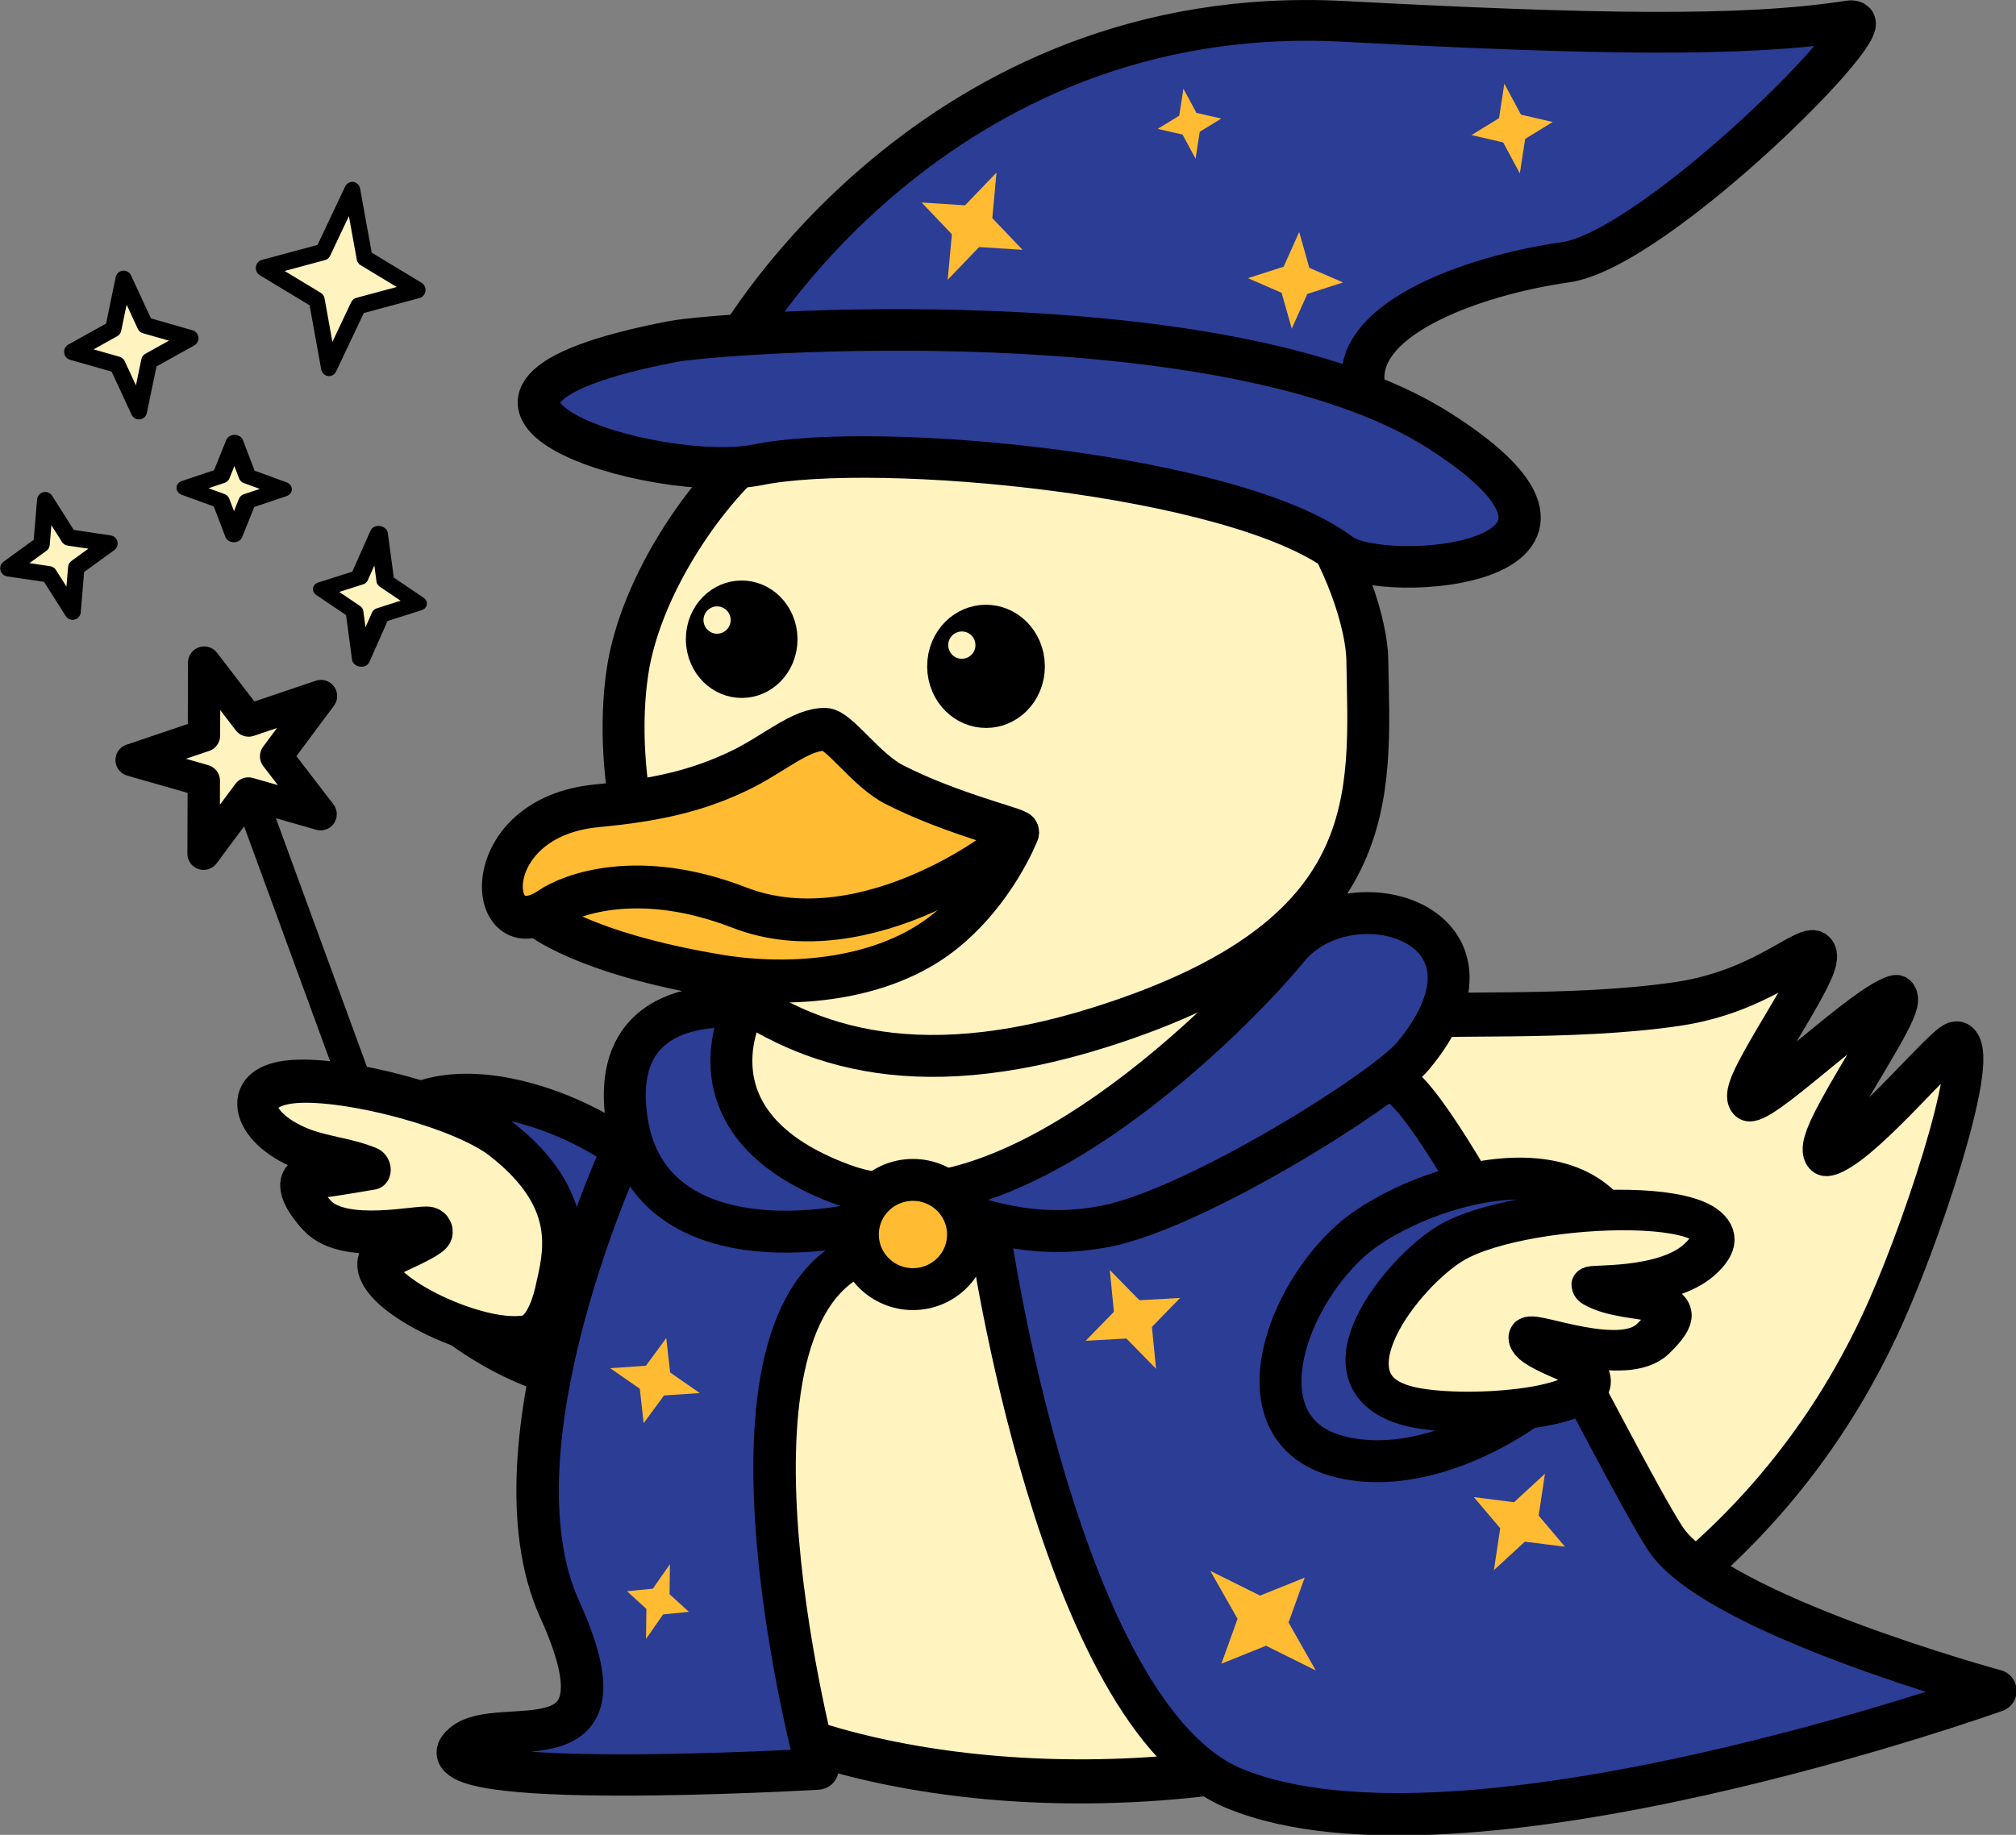 <?xml version="1.0" encoding="UTF-8" standalone="no"?>
<!-- Created with Inkscape (http://www.inkscape.org/) -->

<svg
   width="570.4"
   height="519.251"
   viewBox="0 0 150.918 137.385"
   version="1.1"
   id="svg1"
   inkscape:version="1.4 (e7c3feb100, 2024-10-09)"
   sodipodi:docname="wizard.svg"
   xmlns:inkscape="http://www.inkscape.org/namespaces/inkscape"
   xmlns:sodipodi="http://sodipodi.sourceforge.net/DTD/sodipodi-0.dtd"
   xmlns="http://www.w3.org/2000/svg"
   xmlns:svg="http://www.w3.org/2000/svg">
  <rect x="0" y="0" width="150.918" height="137.385" fill="#808080" stroke="none"/>
  <sodipodi:namedview
     id="namedview1"
     pagecolor="#ffffff"
     bordercolor="#000000"
     borderopacity="0.25"
     inkscape:showpageshadow="2"
     inkscape:pageopacity="0.0"
     inkscape:pagecheckerboard="0"
     inkscape:deskcolor="#d1d1d1"
     inkscape:document-units="mm"
     showguides="true"
     inkscape:zoom="0.54740759"
     inkscape:cx="126.96207"
     inkscape:cy="100.47358"
     inkscape:window-width="1916"
     inkscape:window-height="1017"
     inkscape:window-x="0"
     inkscape:window-y="0"
     inkscape:window-maximized="0"
     inkscape:current-layer="svg1" />
  <defs
     id="defs1" />
  <g
     transform="matrix(0.221,0,0,0.221,-31.221,-59.017)"
     id="g38"
     style="clip-rule:evenodd;fill-rule:evenodd;stroke-linecap:round;stroke-miterlimit:1.5">
        <g
   transform="rotate(-18.668,183.386,519.192)"
   id="g3">
            <path
   d="m 217.863,501.65 7.991,23.406 h 25.859 l -20.92,14.467 7.99,23.406 -20.92,-14.466 -20.92,14.466 7.991,-23.406 -20.92,-14.467 h 25.859 z"
   style="fill:#fff3bf;stroke:#000000;stroke-width:10.96px;stroke-linejoin:round"
   id="path2" />

        </g>

        <g
   transform="matrix(0.851,0.058,-0.055,0.805,132.248,57.667)"
   id="g4">
            <path
   d="m 328.85,380.771 c 0,0 68.118,-149.432 231.447,-152.043 98.61,-1.576 159.144,-4.712 200.436,-14.683 15.772,-3.809 -70.638,101.418 -106.157,109.284 -35.519,7.867 -87.86,31.091 -75.233,61.884"
   style="fill:#2c3d96;stroke:#000000;stroke-width:17.1px;stroke-linejoin:round"
   id="path3" />

        </g>

        <g
   transform="matrix(0.873,0.043,-0.048,0.973,114.359,82.108)"
   id="g5">
            <path
   d="M 540,494.187 C 523.785,456.215 387.383,443.365 354.641,511.206 323,576.768 254.052,676.282 324.259,748.808 c 64.874,67.018 383.641,68.035 471.999,-137.306 14.877,-34.572 33.496,-98.088 21.264,-94.101 -4.953,1.614 -30.099,32.449 -43.909,39.38 -21.142,10.61 31.249,-58.187 19.772,-54.507 -12.862,4.123 -49.961,40.989 -54.666,37.726 -4.705,-3.263 27.82,-47.322 23.822,-51.413 -3.998,-4.091 -19.352,13.673 -52.608,19.656 -40.6,7.305 -93.032,6.771 -113.726,9.659 -54.748,7.64 -47.322,-2.909 -56.207,-23.715 z"
   style="fill:#fff3bf;stroke:#000000;stroke-width:15.34px;stroke-linejoin:round"
   id="path4" />

        </g>

        <g
   transform="matrix(-0.949,-0.315,-0.315,0.949,1077.57,258.21)"
   id="g6">
            <path
   d="m 644.651,639.769 c 1.28,-45.141 -65.408,-42.255 -89.334,-30.271 -28.107,14.078 -52.087,50.646 -24.559,68.144 38.211,24.289 113.067,-8.697 113.893,-37.873 z"
   style="fill:#2c3d96;stroke:#000000;stroke-width:14.2px;stroke-linejoin:round"
   id="path5" />

        </g>

        <g
   transform="matrix(0.979,0,0,1,62.7,84.79)"
   id="g7">
            <path
   d="m 422.802,600.467 c 0,0 23.875,163.353 84.626,187.764 78.67,31.611 263.396,-33.132 263.396,-33.132 0,0 -97.294,-25.941 -114.385,-51.631 -17.091,-25.69 -82.243,-158.884 -95.575,-154.805 -13.331,4.079 -138.062,51.804 -138.062,51.804 z"
   style="fill:#2c3d96;stroke:#000000;stroke-width:14.34px;stroke-linejoin:round"
   id="path6" />

        </g>

        <g
   transform="matrix(1.104,0,0,1.074,5.34,42.347)"
   id="g8">
            <path
   d="m 314.719,570.732 c 0,0 -42.864,94.124 -19.851,146.195 23.013,52.07 -18.322,32.483 -29.563,42.358 -17.776,15.616 108.6,8.013 108.6,8.013 0,0 -36.013,-137.124 11.257,-161.503 47.27,-24.379 -70.443,-35.063 -70.443,-35.063 z"
   style="fill:#2c3d96;stroke:#000000;stroke-width:13.03px;stroke-linejoin:round"
   id="path7" />

        </g>

        <g
   transform="translate(46.7,84.79)"
   id="g9">
            <path
   d="m 338.075,515.014 c -26.698,-20.742 -35.987,-71.104 -30.984,-104.978 4.477,-30.307 27.879,-63.075 45.223,-76.446 25.976,-20.025 70.79,-23.023 106.287,-22.678 72.616,0.705 98.754,72.444 99.128,94.778 0.774,46.218 6.407,93.961 -90.355,124.545 -64.79,20.478 -102.6,5.521 -129.299,-15.221 z"
   style="fill:#fff3bf;stroke:#000000;stroke-width:14.2px;stroke-linejoin:round"
   id="path8" />

        </g>

        <g
   transform="matrix(0.643,-0.003,0.004,0.75,266.855,127.766)"
   id="g10">
            <ellipse
   cx="321.092"
   cy="488.001"
   rx="20.843"
   ry="17.664"
   style="stroke:#000000;stroke-width:20.32px;stroke-linejoin:round"
   id="ellipse8" />

        </g>

        <g
   transform="matrix(0.594,-0.003,0.004,0.694,199.824,145.911)"
   id="g11">
            <ellipse
   cx="321.092"
   cy="488.001"
   rx="20.843"
   ry="17.664"
   style="stroke:#000000;stroke-width:21.99px;stroke-linejoin:round"
   id="ellipse9" />

        </g>

        <g
   transform="matrix(0.765,-0.004,0.004,0.809,148.753,90.301)"
   id="g12">
            <path
   d="m 225.339,603.225 c 0,0 19.105,15.62 79.781,25.471 32.538,5.283 73.031,2.144 99.856,-17.8 23.219,-17.264 33.312,-41.652 33.312,-41.652"
   style="fill:#ffbc33;stroke:#000000;stroke-width:18.02px;stroke-linejoin:round"
   id="path10" />

        </g>

        <g
   transform="matrix(0.771,-0.004,0.004,0.809,146.032,90.316)"
   id="g13">
            <path
   d="m 438.284,569.244 c 0.478,-1.265 -29.122,-7.829 -54.456,-20.322 -12.353,-6.092 -24.134,-23.053 -30.065,-23.259 -10.797,-0.374 -22.726,10.216 -37.818,17.042 -17.869,8.082 -35.639,12.171 -62.582,14.438 -54.171,4.559 -49.603,61.15 -21.237,42.964 8.761,-5.617 38.757,-16.752 83.416,0 55.659,20.878 120.998,-26.256 122.742,-30.863 z"
   style="fill:#ffbc33;stroke:#000000;stroke-width:17.95px;stroke-linejoin:round"
   id="path11" />

        </g>

        <g
   transform="matrix(0.823,-0.004,0.004,0.809,123.214,90.439)"
   id="g14">
            <path
   d="m 331.814,414.594 c -41.52,8.316 -158.492,-28.24 -34.75,-51.79 19.913,-3.789 228.066,-18.225 315.168,38.807 87.103,57.033 -23.586,64.825 -40.958,51.343 -43.169,-33.501 -189.756,-48.316 -239.46,-38.36 z"
   style="fill:#2c3d96;stroke:#000000;stroke-width:17.39px;stroke-linejoin:round"
   id="path12" />

        </g>

        <g
   transform="translate(46.7,84.79)"
   id="g15">
            <path
   d="m 401.712,592.612 c -35.4,11.784 -87.798,12.58 -94.707,-30.067 -7.422,-45.819 39.543,-38.846 39.543,-38.846 0,0 -21.881,39.723 33.846,60.021 55.726,20.297 133.415,-59.206 150.364,-80.097 20.935,-25.804 79.613,-8.379 42.467,36.377 -9.624,11.595 -73.866,51.904 -104.33,57.755 -34.852,6.693 -52.069,-10.173 -67.183,-5.143 z"
   style="fill:#2c3d96;stroke:#000000;stroke-width:14.2px;stroke-linejoin:round"
   id="path13" />

        </g>

        <g
   transform="translate(37.251,72.498)"
   id="g16">
            <ellipse
   cx="413.265"
   cy="612.802"
   rx="18.654"
   ry="18.501"
   style="fill:#ffbc33;stroke:#000000;stroke-width:14.2px;stroke-linejoin:round"
   id="ellipse14" />

        </g>

        <g
   transform="matrix(0.221,-0.001,0.001,0.262,312.723,349.583)"
   id="g17">
            <ellipse
   cx="321.092"
   cy="488.001"
   rx="20.843"
   ry="17.664"
   style="fill:#fff3bf"
   id="ellipse15" />

        </g>

        <g
   transform="matrix(0.221,-0.001,0.001,0.262,395.628,358.079)"
   id="g18">
            <ellipse
   cx="321.092"
   cy="488.001"
   rx="20.843"
   ry="17.664"
   style="fill:#fff3bf"
   id="ellipse16" />

        </g>

        <g
   transform="rotate(-16.16,852.833,497.51)"
   id="g19">
            <path
   d="m 644.651,639.769 c 1.28,-45.141 -65.408,-42.255 -89.334,-30.271 -28.107,14.078 -52.087,50.646 -24.559,68.144 38.211,24.289 113.067,-8.697 113.893,-37.873 z"
   style="fill:#2c3d96;stroke:#000000;stroke-width:14.2px;stroke-linejoin:round"
   id="path17" />

        </g>

        <g
   transform="matrix(0.399,-0.783,-0.873,-0.445,960.359,1452.84)"
   id="g20">
            <path
   d="m 605.955,652.167 c -18.237,10.363 -71.531,20.171 -63.488,-12.469 4.526,-18.366 32.758,-60.495 42.256,-50.452 2.554,2.701 -2.623,24.223 2.791,23.535 2.756,-0.35 5.588,-33.084 20.738,-37.809 25.981,-8.104 6.563,12.496 7.429,26.451 0.13,2.095 11.418,-22.635 27.954,-28.353 35.896,-12.412 -9.917,63.322 -37.68,79.097 z"
   style="fill:#fff3bf;stroke:#000000;stroke-width:15.25px;stroke-linejoin:round"
   id="path18" />

        </g>

        <g
   transform="matrix(1.04,0.109,0.109,1.297,-85.595,-233.962)"
   id="g21">
            <path
   d="M 279.859,684.346 240.367,576.399"
   style="fill:none;stroke:#000000;stroke-width:11.06px;stroke-linejoin:round"
   id="path19" />

        </g>

        <g
   transform="matrix(-0.402,-0.871,0.792,-0.365,37.922,1418.61)"
   id="g22">
            <path
   d="m 605.955,652.167 c -31.65,17.985 -47.241,2.81 -57.696,-5.956 -1.195,-1.002 -11.589,-9.717 -9.886,-16.798 4.612,-19.178 39.11,-49.515 46.35,-40.167 1.09,1.408 -0.73,27.83 2.791,23.535 2.186,-2.668 7.375,-32.899 20.738,-37.809 1.02,-0.375 12.494,-4.591 13.539,1.128 0.375,2.05 -0.441,1.827 -6.11,25.323 6.308,-6.399 10.32,-14.818 16.628,-21.216 14.57,-14.777 29.134,-11.378 22.498,8.276 -6.555,19.415 -32.779,54.551 -48.852,63.684 z"
   style="fill:#fff3bf;stroke:#000000;stroke-width:15.48px;stroke-linejoin:round"
   id="path20" />

        </g>

        <g
   transform="rotate(-13.791,161.228,455.385)"
   id="g23">
            <path
   d="m 161.228,435.951 4.76,14.186 12.863,5.249 -12.863,5.25 -4.76,14.186 -4.76,-14.186 -12.863,-5.25 12.863,-5.249 z"
   style="fill:#fff3bf;stroke:#000000;stroke-width:5.55px;stroke-linejoin:round"
   id="path21" />

        </g>

        <g
   transform="matrix(1.135,-0.131,0.133,1.153,-57.821,-120.005)"
   id="g24">
            <path
   d="m 161.228,435.951 4.76,14.186 12.863,5.249 -12.863,5.25 -4.76,14.186 -4.76,-14.186 -12.863,-5.25 12.863,-5.249 z"
   style="fill:#fff3bf;stroke:#000000;stroke-width:4.82px;stroke-linejoin:round"
   id="path22" />

        </g>

        <g
   transform="matrix(0.94,0.012,-0.007,0.805,72.231,64.052)"
   id="g25">
            <path
   d="m 161.228,435.951 4.76,14.186 12.863,5.249 -12.863,5.25 -4.76,14.186 -4.76,-14.186 -12.863,-5.25 12.863,-5.249 z"
   style="fill:#fff3bf;stroke:#000000;stroke-width:6.33px;stroke-linejoin:round"
   id="path23" />

        </g>

        <g
   transform="matrix(1.478,0.211,-0.203,1.548,110.811,-377.393)"
   id="g26">
            <path
   d="m 161.228,435.951 4.76,14.186 12.863,5.249 -12.863,5.25 -4.76,14.186 -4.76,-14.186 -12.863,-5.25 12.863,-5.249 z"
   style="fill:#fff3bf;stroke:#000000;stroke-width:3.61px;stroke-linejoin:round"
   id="path24" />

        </g>

        <g
   transform="matrix(0.97,0.455,-0.425,0.934,507.7,-155.014)"
   id="g27">
            <path
   d="m 161.228,435.951 4.76,14.186 12.863,5.249 -12.863,5.25 -4.76,14.186 -4.76,-14.186 -12.863,-5.25 12.863,-5.249 z"
   style="fill:#ffbc33"
   id="path25" />

        </g>

        <g
   transform="matrix(0.908,-0.412,0.403,0.861,195.111,388.387)"
   id="g28">
            <path
   d="m 161.228,435.951 4.76,14.186 12.863,5.249 -12.863,5.25 -4.76,14.186 -4.76,-14.186 -12.863,-5.25 12.863,-5.249 z"
   style="fill:#ffbc33"
   id="path26" />

        </g>

        <g
   transform="matrix(0.876,0.477,-0.445,0.84,717.368,323.251)"
   id="g29">
            <path
   d="m 161.228,435.951 4.76,14.186 12.863,5.249 -12.863,5.25 -4.76,14.186 -4.76,-14.186 -12.863,-5.25 12.863,-5.249 z"
   style="fill:#ffbc33"
   id="path27" />

        </g>

        <g
   transform="matrix(-0.8,0.827,-0.919,-0.868,1116.59,1078.07)"
   id="g30">
            <path
   d="m 161.228,435.951 4.76,14.186 12.863,5.249 -12.863,5.25 -4.76,14.186 -4.76,-14.186 -12.863,-5.25 12.863,-5.249 z"
   style="fill:#ffbc33"
   id="path28" />

        </g>

        <g
   transform="matrix(0.861,0.239,-0.197,0.742,314.023,358.366)"
   id="g31">
            <path
   d="m 161.228,435.951 4.76,14.186 12.863,5.249 -12.863,5.25 -4.76,14.186 -4.76,-14.186 -12.863,-5.25 12.863,-5.249 z"
   style="fill:#ffbc33"
   id="path29" />

        </g>

        <g
   transform="matrix(0.595,0.198,-0.208,0.651,362.94,481.27)"
   id="g32">
            <path
   d="m 161.228,435.951 4.76,14.186 12.863,5.249 -12.863,5.25 -4.76,14.186 -4.76,-14.186 -12.863,-5.25 12.863,-5.249 z"
   style="fill:#ffbc33"
   id="path30" />

        </g>

        <g
   transform="matrix(0.257,-0.889,0.852,0.232,389.881,935.278)"
   id="g33">
            
        </g>

        <g
   transform="matrix(0.781,-0.126,0.135,0.782,466.072,-25.201)"
   id="g34">
            <path
   d="m 161.228,435.951 4.76,14.186 12.863,5.249 -12.863,5.25 -4.76,14.186 -4.76,-14.186 -12.863,-5.25 12.863,-5.249 z"
   style="fill:#ffbc33"
   id="path32" />

        </g>

        <g
   transform="matrix(0.611,-0.099,0.106,0.61,397.41,47.138)"
   id="g35">
            <path
   d="m 161.228,435.951 4.76,14.186 12.863,5.249 -12.863,5.25 -4.76,14.186 -4.76,-14.186 -12.863,-5.25 12.863,-5.249 z"
   style="fill:#ffbc33"
   id="path33" />

        </g>

        <g
   transform="matrix(0.914,0.041,-0.065,0.842,462.333,-28.032)"
   id="g36">
            <path
   d="m 161.228,435.951 4.76,14.186 12.863,5.249 -12.863,5.25 -4.76,14.186 -4.76,-14.186 -12.863,-5.25 12.863,-5.249 z"
   style="fill:#ffbc33"
   id="path34" />

        </g>

        <g
   transform="matrix(1.2,0.172,-0.142,0.99,13.242,-5.544)"
   id="g37">
            <path
   d="m 262.448,412.265 3.668,15.738 9.913,5.823 -9.913,5.823 -3.668,15.737 -3.668,-15.737 -9.913,-5.823 9.913,-5.823 z"
   style="fill:#fff3bf;stroke:#000000;stroke-width:4.99px;stroke-linejoin:round"
   id="path35" />

        </g>

    </g>
</svg>
